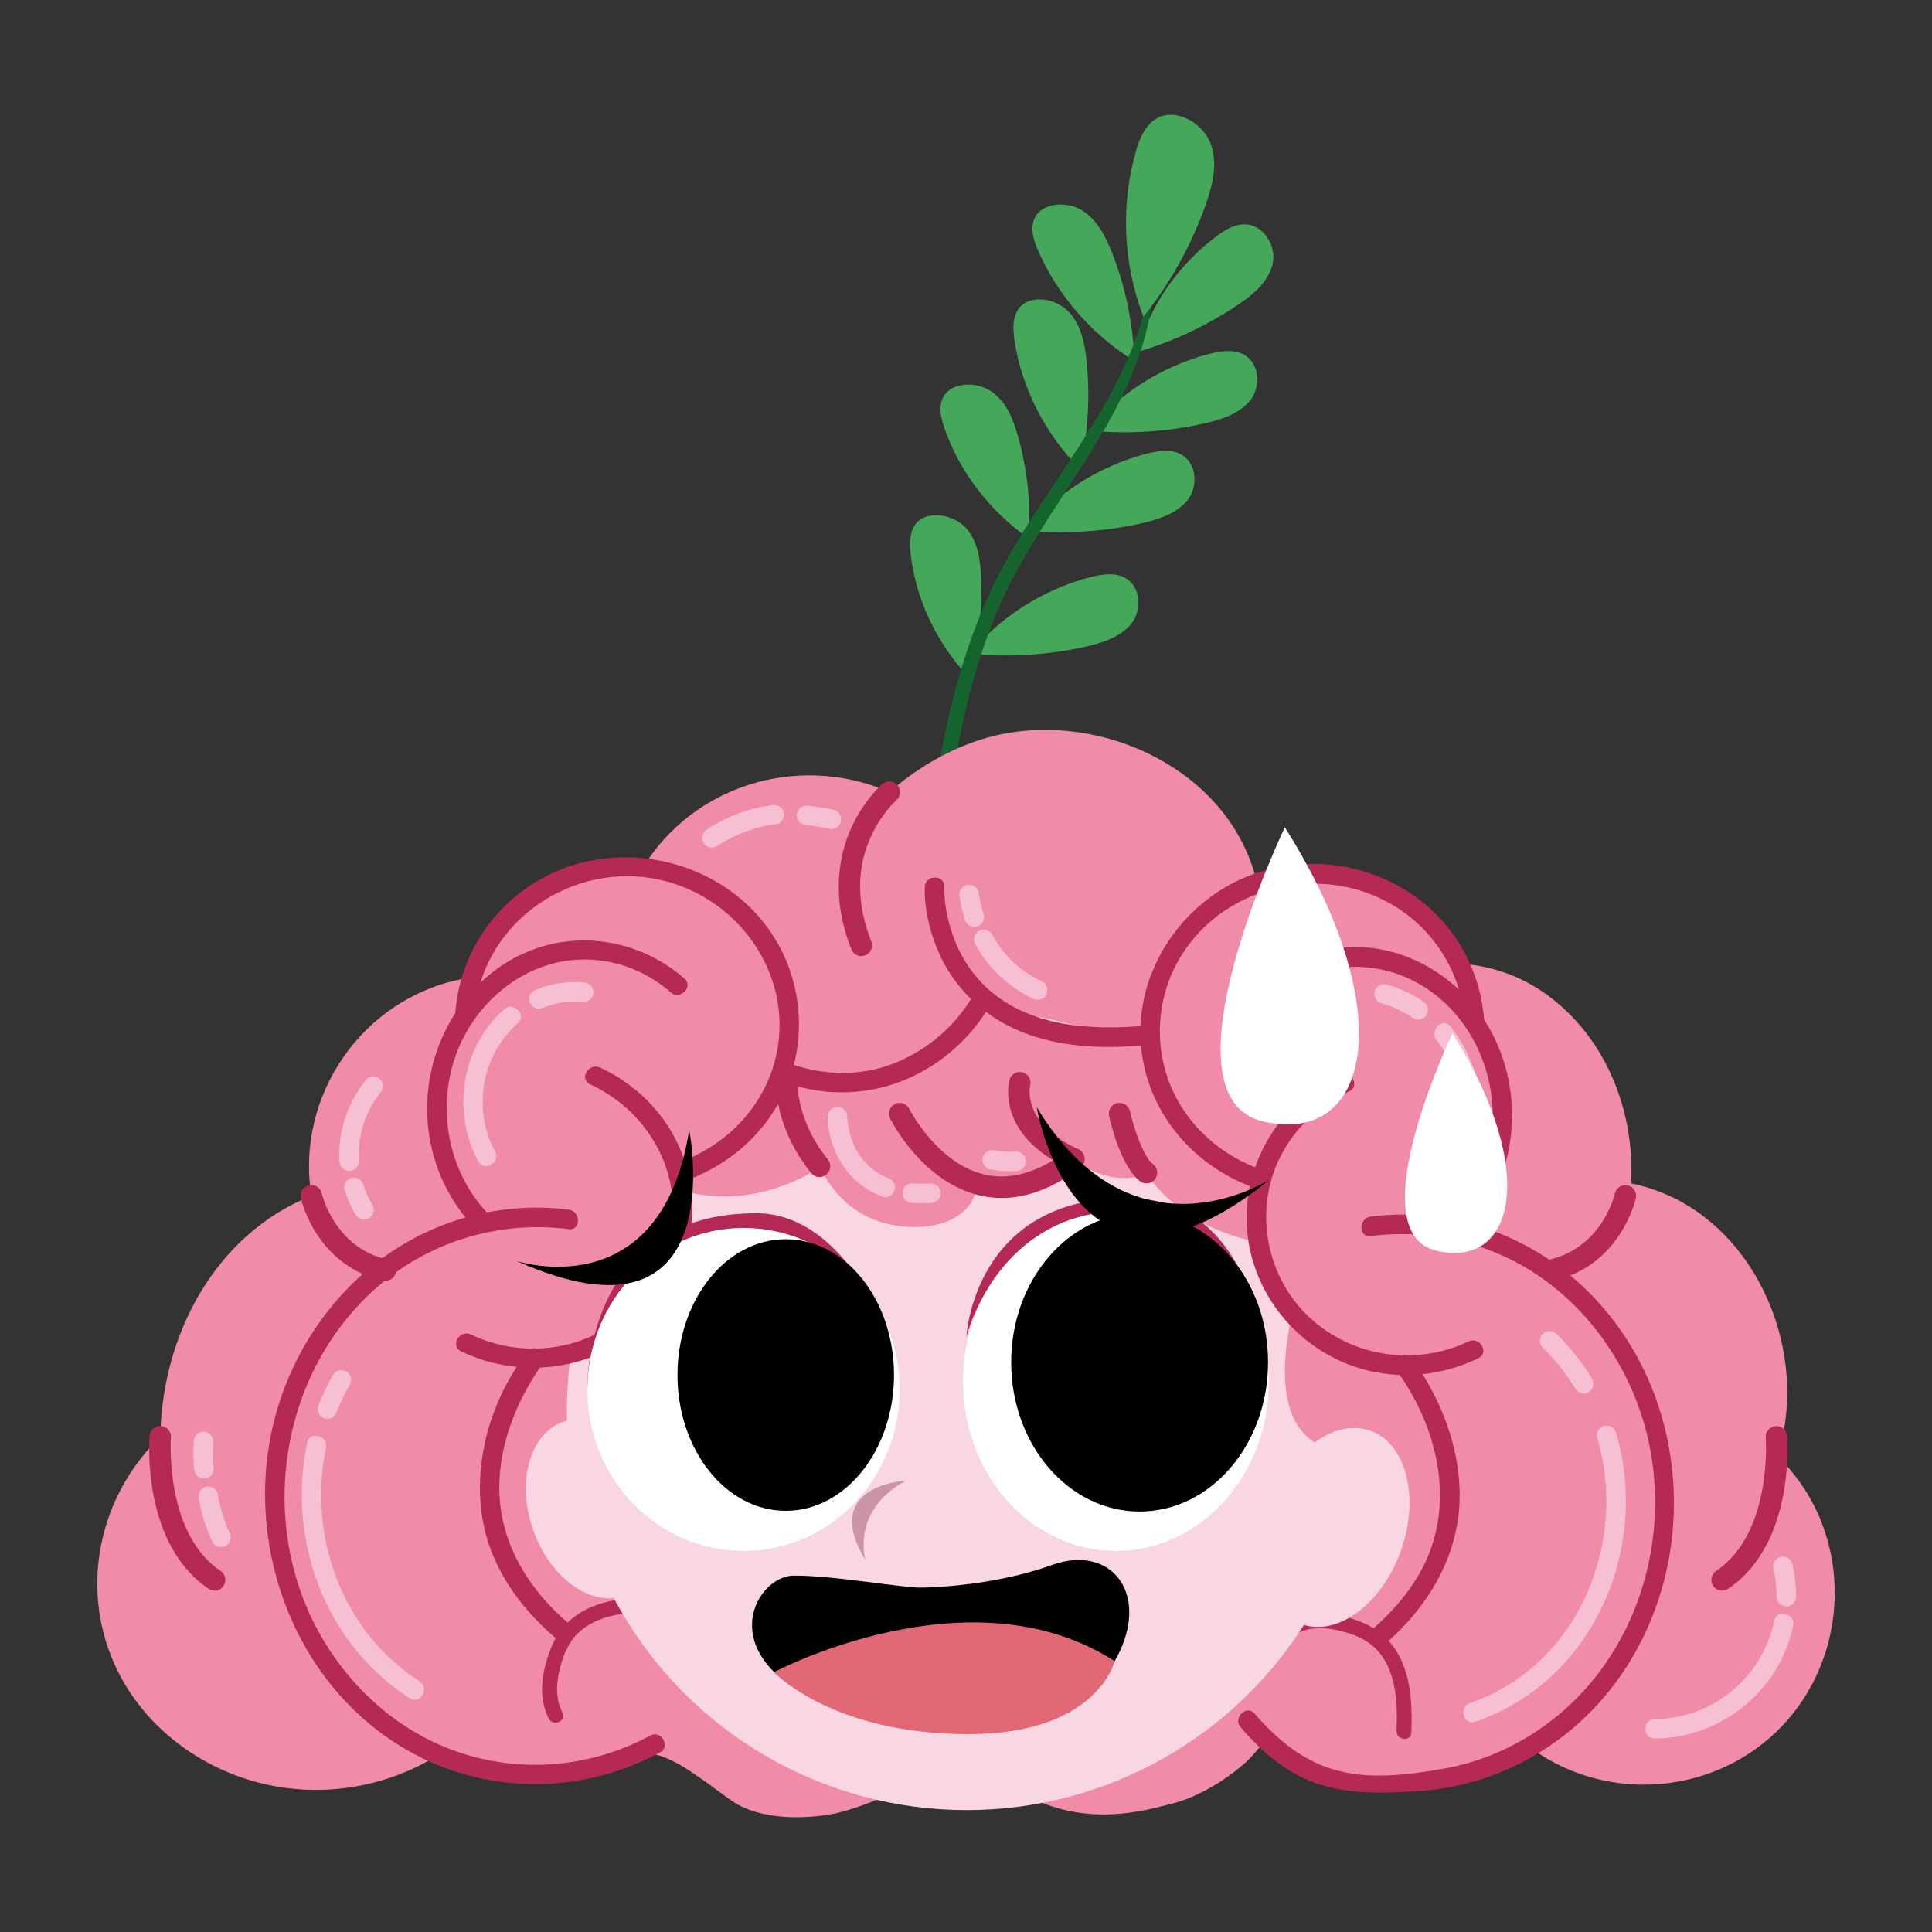 <?xml version="1.0" encoding="utf-8"?>
<!-- Generator: Adobe Illustrator 24.0.1, SVG Export Plug-In . SVG Version: 6.00 Build 0)  -->
<svg version="1.1" id="Capa_1" xmlns="http://www.w3.org/2000/svg" xmlns:xlink="http://www.w3.org/1999/xlink" x="0px" y="0px"
	 viewBox="0 0 566.93 566.93" style="enable-background:new 0 0 566.93 566.93;" xml:space="preserve">
<rect x="0" y="0" width="566.93" height="566.93" fill="#333333" stroke="none"/>
<style type="text/css">
	.st0{fill:#F9D6E4;}
	.st1{fill:#45A759;}
	.st2{fill:#15632D;}
	.st3{fill:#F08CA7;}
	.st4{fill:#B52955;}
	.st5{fill:#F6BFD3;}
	.st6{fill:#FFFFFF;}
	.st7{fill:#CD94A9;}
	.st8{fill:#E16874;}
	.st9{fill:#EEEEEE;}
	.st10{fill:#C9C7C7;}
	.st11{clip-path:url(#SVGID_2_);}
	.st12{clip-path:url(#SVGID_2_);fill:#F08CA7;}
	.st13{fill:#CBC9CA;}
	.st14{fill:#E1E0E0;}
	.st15{fill:#B693C3;}
	.st16{fill:#F8DF28;}
	.st17{fill:#65A2D8;}
	.st18{fill:#DEE275;}
	.st19{fill:#FFDB43;}
	.st20{fill:#E75C2A;}
	.st21{fill:#F49D4E;}
	.st22{opacity:0.5;}
	.st23{fill:#F3B0CF;}
	.st24{fill:#704F9A;}
	.st25{fill:#616160;}
	.st26{fill:#5AE4A7;}
	.st27{fill:#FF0000;}
	.st28{fill:#82CEE0;}
	.st29{fill:#9E6D0B;}
	.st30{fill:#828E0C;}
	.st31{fill:#FFFF00;}
	.st32{clip-path:url(#SVGID_4_);}
	.st33{clip-path:url(#SVGID_4_);fill:#F08CA7;}
	.st34{clip-path:url(#SVGID_6_);}
	.st35{clip-path:url(#SVGID_6_);fill:#F08CA7;}
	.st36{fill:none;stroke:#B52955;stroke-width:3;stroke-linecap:round;stroke-linejoin:round;stroke-miterlimit:10;}
</style>
<g>
	<g>
		<g>
			<path class="st1" d="M332.9,105.95c-12.53-7.73-22.57-19.32-28.25-32.36c-1.37-2.96-2.4-6.51-1.08-9.53
				c2.14-4.55,9.33-5.16,13.88-2.37s7.01,7.8,8.94,12.62C330.36,84.54,332.52,95.27,332.9,105.95z"/>
			<path class="st1" d="M316.82,137.56c-10.28-10.43-17.03-23.83-19.14-37.74c-0.49-3.36-0.59-7.01,1.44-9.51
				c3.25-3.89,10.47-2.83,14.24,0.95c3.77,3.78,4.91,9.17,5.43,14.2C319.94,116.13,319.36,127.04,316.82,137.56z"/>
			<path class="st1" d="M301.85,158.03c-11.61-8.25-20.45-19.85-24.76-32.56c-1.06-3-1.82-6.45-0.14-9.21
				c2.45-4.17,9.65-4.36,13.98-1.36s6.26,7.82,7.62,12.58C301.45,137.34,302.53,147.71,301.85,158.03z"/>
			<path class="st1" d="M333.66,103.29c3.64-13.34,11.89-25.4,23.25-33.9c2.62-2.03,5.95-3.95,9.36-3.49
				c5.36,0.85,8.42,7.16,7.08,11.98c-1.38,4.95-5.57,8.52-9.81,11.39C354.48,95.36,344.35,100.26,333.66,103.29z"/>
			<path class="st1" d="M319.43,126.37c8.89-10.87,21.4-18.84,35.44-22.54c3.39-0.79,7.18-1.45,10.17,0.26
				c4.63,2.54,4.96,9.46,1.84,13.4c-3.3,4.02-8.62,5.68-13.77,6.85C342.19,126.74,330.81,127.45,319.43,126.37z"/>
			<path class="st1" d="M301.02,155.66c8.89-10.87,21.4-18.84,35.44-22.54c3.39-0.79,7.18-1.45,10.17,0.26
				c4.63,2.54,4.96,9.46,1.84,13.4c-3.3,4.02-8.62,5.68-13.77,6.85C323.78,156.03,312.39,156.75,301.02,155.66z"/>
			<path class="st1" d="M284.19,198.69c-9.57-10.33-15.69-23.38-17-36.59c-0.27-3.15-0.28-6.62,1.98-8.91
				c3.57-3.51,10.66-2.07,14.16,1.61c3.46,3.81,4.25,8.94,4.54,13.76C288.43,178.74,287.18,189.01,284.19,198.69z"/>
			<path class="st1" d="M284.57,191.87c8.89-10.87,21.4-18.84,35.44-22.54c3.39-0.79,7.18-1.45,10.17,0.26
				c4.63,2.54,4.96,9.46,1.84,13.4c-3.3,4.02-8.62,5.68-13.77,6.85C307.33,192.24,295.81,192.91,284.57,191.87z"/>
			<g>
				<path class="st2" d="M338.47,82.99c0.08-0.67-0.94-0.74-0.88-0.02c-5.8,36.35-34.7,61.53-48.73,94.53
					c-6.73,15.9-11.07,32.62-13.72,49.63c-2.86,17.63-5.45,36.19-5.04,54.24c-0.05,2.34,3.44,2.56,3.76,0.3
					c2.82-17.93,2.84-36.38,5.79-54.27c2.98-18.42,7.47-36.9,15.56-53.73C309.46,143.95,336.97,117.61,338.47,82.99L338.47,82.99z"
					/>
			</g>
			<path class="st1" d="M335.53,92.96c-6.08-15.81-6.7-33.24-2.08-49.02c1.13-3.78,2.93-7.75,6.48-9.46
				c5.66-2.66,13.06,1.8,15.27,7.54c2.21,5.75,0.71,11.91-1.23,17.63C349.78,71.55,343.55,82.91,335.53,92.96z"/>
		</g>
		<g>
			<path class="st3" d="M374.52,512c0,0-0.02-0.04-0.05-0.11C373.68,511.5,374.52,512,374.52,512z"/>
			<path class="st3" d="M533.17,443.56c-2.83-6.11-6.81-11.63-11.6-16.31c10.39-32.26-8.26-73.07-42.94-79.97
				c1.17-21.26-7.41-43.09-25.19-55.73c-6.77-4.81-14.6-7.69-22.83-8.61c-0.63-0.07-1.15,0.05-1.56,0.28
				c-1.4-1.53-1.82-2.96-1.82-2.96s-4.88-9.99-19.82-19.12c-14.94-9.13-31.79-4.34-37.11-2.97c-0.59,0.15-1.11,0.24-1.58,0.28
				c-8.48-34.4-49.93-51.96-82.11-41.03c-9.48,3.22-18.1,8.47-25.64,15.01c-25.2-11.04-55.25-3.06-70.89,19.94
				c-0.28,0.42-0.43,0.83-0.48,1.23c-1.55,0.37-2.68,0.32-2.68,0.32s0.79-2.28-20.34,3.03c-21.13,5.31-26.21,24.29-28.22,29.58
				c-0.16,0.43-0.35,0.81-0.54,1.17c-0.58-0.39-1.32-0.58-2.18-0.41c-29.34,5.71-48.96,34.29-44.27,63.62
				c-28.45,11.4-43.84,41.07-44.33,70.72c0,0-0.01,0.01-0.01,0.01c-17.77,17.17-23.62,43.52-13.62,66.29
				c8.87,20.2,28.8,33.86,50.43,36.72c15.07,1.99,30.47-1.15,43.54-8.91c0.54-0.32,0.9-0.73,1.12-1.18c0.81,0.2,1.31,0.43,1.31,0.43
				s11.8,3.69,21.47,5.15c9.67,1.45,22.64,1.29,32.06-4.64c9.42-5.93,11.71-0.87,11.71-0.87s11.17,7.6,19.84,13.47
				c8.67,5.87,21.88,5.12,29.25,3.79c7.37-1.33,25.46-8.18,30.69-15.64c5.23-7.46,7.38-1.78,7.38-1.78s6.96,7.23,23.31,13.98
				c16.35,6.76,31.72,2.17,39.73,0c8.01-2.17,18.83-9.3,23.28-14.89c4-5.02,5.66-2.27,5.96-1.65c0.73,0.35,2.83,1.44,8.21,4.34
				c11.28,6.06,25.72,6.92,37.91,5.65c12.19-1.28,22.92-5.29,26.38-8.53c0.94-0.88,1.83-1.44,2.71-1.72
				c-0.05,0.93,0.31,1.88,1.29,2.54c21.66,14.57,51.11,12.2,70.03-5.78C538.46,491.81,543.26,465.32,533.17,443.56z"/>
		</g>
		<g>
			<path class="st3" d="M96.03,325.98c0,0,3.48-15.78,15.8-23.68c12.32-7.91,19.59-10.61,19.59-10.61s4.94,0.59,6.95-4.69
				c2.01-5.28,7.09-24.27,28.22-29.58c21.13-5.31,20.34-3.03,20.34-3.03s5.95,0.26,9.2-4.83c3.25-5.09,15.65-16.76,31.42-18.03
				c15.78-1.26,30.25,3.08,30.25,3.08s2.54,3.89,10.72-3.31c8.17-7.2,20.64-14.43,40.07-13.23c19.43,1.21,31.44,5.48,39.88,14.19
				c8.44,8.71,15.6,19.04,15.6,19.04l0.98,5.01c0,0-0.05,3.68,5.27,2.32c5.32-1.37,22.17-6.16,37.11,2.97
				c14.94,9.13,19.82,19.12,19.82,19.12s1.33,4.53,7.14,6.09c5.81,1.56,27.94,9.43,34.69,27.83c6.75,18.4,6.8,26.14,6.8,26.14
				l0.08,5.43c0,0,0.05,2.51,5.05,4.99c5,2.47,22.8,6.43,31.92,25.29c9.13,18.86,10.12,29.59,8.81,37.09
				c-1.31,7.5-4.62,14.59-1.68,16.61c2.94,2.02,16.21,18.77,15.6,35.79c-0.6,17.02-6.65,29.12-12.61,36.54
				c-5.95,7.41-13.86,14.8-28.33,17.47c-14.47,2.67-32.05-0.65-36.79-4.55c-4.75-3.9-7.48-4.88-10.94-1.64
				c-3.46,3.24-14.2,7.25-26.38,8.53c-12.19,1.28-26.63,0.42-37.91-5.65c-11.28-6.06-8.16-4.23-8.16-4.23s-1.56-4.05-6.01,1.54
				c-4.45,5.59-15.27,12.72-23.28,14.89c-8.01,2.17-23.38,6.76-39.73,0c-16.35-6.76-23.31-13.98-23.31-13.98s-2.15-5.68-7.38,1.78
				c-5.23,7.46-23.32,14.31-30.69,15.64c-7.37,1.33-20.59,2.08-29.25-3.79c-8.67-5.87-22.13-18.53-31.54-12.6
				c-9.42,5.93-22.39,6.1-32.06,4.64c-9.67-1.46-21.47-5.15-21.47-5.15s-5.13-2.32-9.39,1.25c-4.26,3.57-36.33,12.1-55.27,0
				c-18.94-12.1-30.35-24.38-33.02-42.1c-2.67-17.71,0.76-27.97,5.6-35.58c4.84-7.61,7.8-11.22,7.8-11.22s3.8-2.86,4.41-9.38
				s3.5-31.78,16.02-44.18c12.52-12.4,20.89-17.68,20.89-17.68s7.65-0.72,7.15-6.89C93.48,343.49,95.61,330.04,96.03,325.98z"/>
			<g>
				<path class="st4" d="M380.52,479.35c3.65-1.85,7.58-1.89,11.53-1.07c4.15,0.86,8.69,2.47,11.7,5.56
					c6.09,6.26,6.39,15.86,6.05,24.04c-0.12,2.79,4.22,3.35,4.34,0.53c0.41-9.8-0.24-20.86-7.77-28.1
					c-3.61-3.47-8.63-5.24-13.44-6.31c-4.74-1.05-9.75-0.9-14.14,1.32C376.29,476.6,378,480.62,380.52,479.35L380.52,479.35z"/>
			</g>
			<g>
				<path class="st4" d="M165.04,502.54c-1.85-3.65-1.89-7.58-1.07-11.53c0.86-4.15,2.47-8.69,5.56-11.7
					c6.26-6.09,15.86-6.39,24.04-6.05c2.79,0.12,3.35-4.22,0.53-4.34c-9.8-0.41-20.86,0.24-28.1,7.77
					c-3.47,3.61-5.24,8.63-6.31,13.44c-1.05,4.74-0.9,9.75,1.32,14.14C162.29,506.77,166.32,505.06,165.04,502.54L165.04,502.54z"/>
			</g>
			<circle class="st0" cx="283.67" cy="413.84" r="117.32"/>
			<path class="st3" d="M343.58,318.81c-0.8-1.53-2.3-1.71-3.51-1.13c-1.45-3.46-2.77-6.84-2.61-7.68c0.36-1.81-0.48-5.64-0.48-5.64
				s-13.38,0.79-18.19,0c-4.81-0.79-22.37-5.91-25.2-7.84c-2.82-1.93-5.05-3.63-6.96,0c-1.91,3.63-4.32,6.94-14.77,13.27
				c-10.45,6.33-14.57,8.64-18.29,8.74c-3.72,0.1-12.59-1.22-12.59-1.22s-0.03-0.01-0.09-0.01c-0.84-2.68-5.51-2.35-5.59,0.97
				c-0.43,16.27,6.82,35.69,23.81,40.53c9.87,2.81,24.89,1.69,27.66-10.38c0.04-0.19,0.08-0.38,0.12-0.58
				c1.54,0.39,3.09,0.71,4.65,0.92c6.84,0.96,14.6,0.23,20.16-4.26c1.39-1.13,2.53-2.47,3.42-3.95c5.31,3.65,11.81,6.02,18.29,4.85
				c7.52-1.36,12.55-7.66,12.94-15.15C346.57,326.24,345.41,322.34,343.58,318.81z"/>
			<path class="st3" d="M191.52,345.79c0,0,30.74,19.92,66.41-17.44c0,0,35.57-36.87-8.57-37.36S189.23,326.86,191.52,345.79z"/>
			<path class="st3" d="M328.52,327.24c0,0,6.38,38.66,56.58,38.82c0,0,30.99-36.24,3.1-60.34
				C360.3,281.62,328.52,298.07,328.52,327.24z"/>
			<path class="st3" d="M307.32,272l-35.46,37.8c0,0-8.77,13.59-36.56,8.48c0,0-10.33,12.99-37.05,23.16
				c0,0,16.83,51.35-43.39,55.18C154.86,396.61,131.4,259.09,307.32,272z"/>
			<path class="st3" d="M385.1,366.06c0,0-20.79,50.3,4.42,59.07c25.21,8.77,72.01-1.13,46.04-43.71
				C409.6,338.85,385.1,366.06,385.1,366.06z"/>
			<path class="st3" d="M338.16,285.05c0,0-20.09,47.14,32.7,58.41c0,0-15.72,66.6,71.03,51.98
				C441.89,395.44,449.21,257.83,338.16,285.05z"/>
			<g>
				<path class="st4" d="M285.44,292.29c-4.83,8.32-12.33,14.9-21.07,18.89c-10.15,4.64-21.47,4.68-31.97,1.16
					c-3.5-1.17-5,4.35-1.52,5.52c11.73,3.93,24.25,3.59,35.59-1.39c9.9-4.34,18.48-11.93,23.91-21.29
					C292.23,291.99,287.29,289.11,285.44,292.29L285.44,292.29z"/>
			</g>
			<g>
				<path class="st4" d="M271.38,260.27c-0.22,5.91,1.25,12.2,3.41,17.65c4.92,12.35,14.72,21.35,27.24,25.73
					c10.9,3.81,22.81,4.1,34.2,3.03c3.64-0.34,3.67-6.06,0-5.72c-16.12,1.51-34.69,0.35-47.05-11.45
					c-6.67-6.37-10.42-14.85-11.74-23.87c-0.12-0.79,0.07,0.61-0.02-0.16c-0.03-0.22-0.05-0.43-0.08-0.65
					c-0.04-0.4-0.08-0.79-0.12-1.19c-0.05-0.59-0.09-1.18-0.11-1.77c-0.02-0.53-0.04-1.07-0.02-1.61
					C277.24,256.59,271.52,256.59,271.38,260.27L271.38,260.27z"/>
			</g>
			<g>
				<path class="st4" d="M430.93,393.63c-16.09,7.72-35.73,4.35-48.14-8.49c-11.5-11.91-14.62-30.36-7.29-45.3
					c4.32-8.8,11.56-15.54,20.43-19.61c3.34-1.53,0.44-6.47-2.89-4.94c-18.08,8.3-29.35,27.62-26.9,47.49
					c2.24,18.19,15.44,33.53,32.97,38.78c11.53,3.45,23.9,2.2,34.7-2.98C437.14,396.98,434.24,392.05,430.93,393.63L430.93,393.63z"
					/>
			</g>
			<g>
				<path class="st4" d="M410.21,402.69c-0.83-1.05,0.21,0.3,0.47,0.67c0.75,1.06,1.45,2.15,2.13,3.25
					c2.26,3.68,4.22,7.56,5.76,11.59c4.51,11.84,5.58,24.76,1.12,36.79c-3.46,9.36-10.03,17.13-17.52,23.57
					c-2.8,2.4,1.27,6.44,4.05,4.05c13.11-11.28,22.24-26.6,22.11-44.25c-0.09-11.64-3.87-23.13-9.69-33.14
					c-1.32-2.28-2.75-4.5-4.38-6.56C411.98,395.75,407.95,399.82,410.21,402.69L410.21,402.69z"/>
			</g>
			<g>
				<path class="st4" d="M370.86,343.46c-12.09-3.96-22.34-12.87-27.29-24.68c-4.87-11.62-4.18-25.15,1.82-36.21
					c12.34-22.75,42.64-30.06,64.37-16.34c11.72,7.4,19.31,20.07,20.08,33.93c0.21,3.66,5.93,3.69,5.72,0
					c-0.78-13.94-7.38-26.9-18.34-35.6c-11.25-8.92-25.75-12.58-39.91-10.48c-28.88,4.29-49.25,33.65-40.71,62.11
					c4.71,15.7,17.3,27.73,32.74,32.78C372.85,350.13,374.35,344.6,370.86,343.46L370.86,343.46z"/>
			</g>
			<g>
				<path class="st4" d="M372.33,293.21c12.66-11.06,30.94-12.65,45.24-3.82c13.83,8.54,21.29,24.74,20.41,40.76
					c-0.56,10.24-4.7,20.07-11.66,27.61c-2.5,2.7,1.54,6.76,4.05,4.05c13.9-15.03,17.1-37.31,8.78-55.91
					c-7.04-15.74-22.48-27.24-39.9-28c-11.45-0.5-22.4,3.77-30.97,11.26C365.5,291.59,369.56,295.62,372.33,293.21L372.33,293.21z"
					/>
			</g>
			<path class="st3" d="M428.24,385.71c0,0,25.58,7.5,24.18,46.1c-1.4,38.59-15.39,49.41-20.05,60.35
				c-4.67,10.94,17.75,23.2,32.67,7.83c14.92-15.38,28.58-48.46,21.22-78.82c-7.36-30.36-16.89-38.53-33.84-49.59
				C435.48,360.51,414.04,371.23,428.24,385.71z"/>
			<g>
				<path class="st4" d="M402.22,362.72c20.36-2.59,40.78,3.49,56.24,17.04c14.81,12.97,24.33,31.5,26.62,51.03
					c2.37,20.2-2.48,40.88-14.14,57.6c-10.99,15.76-27.87,27.07-46.83,30.52c-25.01,4.55-39.48,2.87-55.97-16.06
					c-2.42-2.78-6.46,1.28-4.05,4.05c15.89,18.25,28.91,20.42,53.23,18.6c20.51-1.54,39.65-11.55,53.04-27.1
					c28.63-33.27,27.72-85.54-2.5-117.52c-16.84-17.82-41.26-26.99-65.65-23.88C398.61,357.46,398.57,363.19,402.22,362.72
					L402.22,362.72z"/>
			</g>
			<path class="st3" d="M82.04,422.97c0,0,10.26-37.65,31.03-49.78c20.77-12.13,30.01-14.93,38.59-15.43
				c8.58-0.5,16.08,1.42,14.47,5.98c-1.61,4.56-29.21,11.13-34.57,28.48c-5.36,17.35-16.08,46.7-4.56,69.01
				c11.52,22.31,20.1,45.09,12.06,46.7c-8.04,1.61-48.11-12.22-54.47-42.69C78.23,434.75,79.91,431.8,82.04,422.97z"/>
			<g>
				<g>
					<path class="st4" d="M135.29,396.54c18.26,8.76,40.51,5.45,54.81-9.12c13.38-13.64,16.89-34.47,8.79-51.77
						c-4.63-9.9-12.94-17.85-22.83-22.4c-3.32-1.53-6.23,3.4-2.89,4.94c16,7.35,26,23.7,24.2,41.39
						c-1.61,15.78-13.15,29.41-28.17,34.19c-10.21,3.25-21.37,2.46-31.03-2.18C134.88,390.02,131.97,394.95,135.29,396.54
						L135.29,396.54z"/>
				</g>
				<g>
					<path class="st4" d="M154.86,396.61c-12.55,15.94-18.13,39.32-10.69,58.55c3.88,10.02,10.63,18.44,18.73,25.4
						c2.78,2.39,6.84-1.64,4.05-4.05c-12.29-10.56-20.84-24.58-20.42-41.16c0.27-10.43,3.81-20.66,9.07-29.61
						c0.8-1.37,1.65-2.71,2.55-4.02c0.3-0.44,1.57-2.11,0.75-1.08C161.16,397.8,157.13,393.72,154.86,396.61L154.86,396.61z"/>
				</g>
				<g>
					<path class="st4" d="M199.77,346.95c13.64-4.47,25.15-14.33,30.84-27.61c5.63-13.16,5.03-28.34-1.59-41.03
						c-13.56-26-48.37-34.6-72.87-18.85c-13.31,8.56-21.71,22.86-22.6,38.66c-0.21,3.68,5.52,3.67,5.72,0
						c1.46-26.02,26.46-44.49,51.8-40.44c25.35,4.06,43.36,29.34,36.04,54.57c-4.04,13.91-15.2,24.7-28.86,29.17
						C194.77,342.57,196.26,348.1,199.77,346.95L199.77,346.95z"/>
				</g>
				<g>
					<path class="st4" d="M200.83,287.13c-14.56-12.72-35.61-14.94-52.17-4.71c-15.6,9.63-24.41,28-23.22,46.17
						c0.76,11.64,5.39,22.61,13.31,31.18c2.51,2.71,6.54-1.34,4.05-4.05c-12.06-13.04-15.05-32.76-7.89-48.97
						c6.08-13.78,19.26-24.31,34.58-25.14c10.04-0.54,19.75,2.97,27.3,9.56C199.55,293.59,203.61,289.56,200.83,287.13
						L200.83,287.13z"/>
				</g>
				<g>
					<path class="st4" d="M166.89,354.97c-19.91-2.54-40.07,3.01-55.99,15.21c-15.23,11.66-26,28.6-30.58,47.2
						c-9.35,37.99,7.61,80.84,43.42,98.44c22.15,10.89,48.24,10.16,69.93-1.58c3.24-1.75,0.35-6.7-2.89-4.94
						c-18.28,9.9-40.07,11.34-59.42,3.69c-16.28-6.44-29.66-19.09-37.99-34.37c-17.65-32.38-11.24-74.96,16.16-99.9
						c15.59-14.19,36.46-20.69,57.35-18.03C170.54,361.16,170.5,355.43,166.89,354.97L166.89,354.97z"/>
				</g>
			</g>
			<path class="st4" d="M172.36,407.73c0,0-1.55-51.71,49.57-51.71c27.18,0,40.48,39.29,40.48,39.29s-12.86-40.19-48.19-33.34
				C177.25,369.14,172.36,407.73,172.36,407.73z"/>
			<path class="st4" d="M372.35,412.06c0,0,1.16-60.52-41.57-60.52c-45.25,0-47.2,40.82-47.2,40.82s9.59-40.07,50.56-34.98
				C373.35,362.25,372.35,412.06,372.35,412.06z"/>
			<g>
				<g>
					<path class="st5" d="M147.92,296.18c-12.55,11.1-15.45,29.97-7.59,44.61c1.74,3.24,6.68,0.36,4.94-2.89
						c-6.72-12.5-3.92-28.29,6.69-37.68C154.73,297.78,150.67,293.75,147.92,296.18L147.92,296.18z"/>
				</g>
				<g>
					<path class="st5" d="M171.29,288.27c-4.72-0.4-9.55,0.33-13.93,2.11c-0.72,0.29-1.3,0.62-1.71,1.31
						c-0.36,0.61-0.51,1.52-0.29,2.2c0.43,1.33,2.04,2.6,3.52,2c2.02-0.82,4.11-1.43,6.27-1.77c0.12-0.02,0.24-0.04,0.35-0.05
						c-0.37,0.05-0.38,0.05-0.05,0.01c0.24-0.03,0.48-0.05,0.72-0.08c0.56-0.05,1.13-0.09,1.69-0.11c1.15-0.04,2.29,0,3.43,0.1
						c1.5,0.13,2.93-1.41,2.86-2.86C174.08,289.47,172.89,288.41,171.29,288.27L171.29,288.27z"/>
				</g>
				<g>
					<path class="st5" d="M267.65,352.97c1.84,0.14,3.68,0.14,5.52,0.04c0.76-0.04,1.47-0.29,2.02-0.84c0.5-0.5,0.87-1.31,0.84-2.02
						c-0.03-0.74-0.28-1.51-0.84-2.02c-0.54-0.5-1.26-0.88-2.02-0.84c-1.84,0.1-3.68,0.1-5.52-0.04c-0.7-0.05-1.54,0.36-2.02,0.84
						c-0.5,0.5-0.87,1.31-0.84,2.02c0.03,0.74,0.28,1.51,0.84,2.02C266.21,352.67,266.86,352.91,267.65,352.97L267.65,352.97z"/>
				</g>
				<g>
					<path class="st5" d="M242.87,327.68c0.01,6.57,2.96,13.59,7.63,18.16c2.44,2.4,5.35,4.1,8.52,5.33c1.44,0.56,3.14-0.62,3.52-2
						c0.44-1.62-0.55-2.96-2-3.52c-0.18-0.07-0.37-0.14-0.55-0.22c0.06,0.02,0.31,0.14,0.02,0c-0.3-0.14-0.6-0.28-0.9-0.43
						c-0.57-0.29-1.13-0.6-1.67-0.94c-0.52-0.32-1.02-0.67-1.5-1.03c0.42,0.32-0.18-0.16-0.31-0.26c-0.25-0.21-0.5-0.43-0.73-0.65
						c-0.41-0.38-0.8-0.78-1.17-1.19c-0.16-0.17-0.31-0.35-0.46-0.53c-0.1-0.12-0.19-0.24-0.29-0.36c-0.27-0.32,0.27,0.37,0.03,0.04
						c-0.63-0.85-1.21-1.73-1.72-2.66c-0.22-0.39-0.42-0.79-0.61-1.2c-0.1-0.21-0.19-0.43-0.29-0.64c-0.07-0.14-0.18-0.5,0.06,0.14
						c-0.05-0.12-0.1-0.24-0.15-0.36c-0.3-0.8-0.58-1.61-0.82-2.43c-0.21-0.74-0.39-1.49-0.53-2.25c-0.06-0.31-0.12-0.63-0.17-0.95
						c-0.02-0.12-0.03-0.25-0.06-0.37c-0.01-0.06,0.09,0.78,0.03,0.19c-0.07-0.63-0.14-1.25-0.14-1.89c0-1.55-1.31-2.86-2.86-2.86
						C244.18,324.82,242.87,326.13,242.87,327.68L242.87,327.68z"/>
				</g>
				<g>
					<path class="st5" d="M290.38,343.11c2.54,0.52,5.22,0.7,7.8,0.54c0.76-0.05,1.47-0.29,2.02-0.84c0.5-0.5,0.87-1.31,0.84-2.02
						c-0.03-0.74-0.28-1.51-0.84-2.02c-0.54-0.5-1.27-0.88-2.02-0.84c-1.91,0.11-3.82,0.03-5.71-0.23c0.25,0.03,0.51,0.07,0.76,0.1
						c-0.44-0.06-0.89-0.12-1.33-0.22c-0.76-0.16-1.52-0.11-2.2,0.29c-0.59,0.35-1.16,1.03-1.31,1.71c-0.17,0.73-0.13,1.55,0.29,2.2
						C289.06,342.39,289.66,342.96,290.38,343.11L290.38,343.11z"/>
				</g>
				<g>
					<path class="st5" d="M226.46,236.28c-6.78,0.91-13.33,3.38-19.04,7.13c-1.29,0.85-1.84,2.53-1.03,3.91
						c0.75,1.28,2.62,1.88,3.91,1.03c5.42-3.56,11.16-5.68,17.67-6.56c1.49-0.2,2.43-2.19,2-3.52
						C229.45,236.64,228.05,236.06,226.46,236.28L226.46,236.28z"/>
				</g>
				<g>
					<path class="st5" d="M244.72,237.68c-2.66-0.61-5.36-1.02-8.08-1.27c-0.69-0.06-1.55,0.36-2.02,0.84
						c-0.5,0.5-0.87,1.31-0.84,2.02c0.03,0.74,0.28,1.51,0.84,2.02c0.59,0.54,1.23,0.76,2.02,0.84c0.81,0.07,1.61,0.16,2.41,0.27
						c-0.25-0.03-0.51-0.07-0.76-0.1c1.65,0.23,3.28,0.52,4.91,0.89c0.74,0.17,1.54,0.1,2.2-0.29c0.59-0.35,1.16-1.03,1.31-1.71
						C247.05,239.74,246.28,238.03,244.72,237.68L244.72,237.68z"/>
				</g>
				<g>
					<path class="st5" d="M286.18,277.07c3.78,6.97,9.73,12.53,16.87,15.95c1.35,0.65,3.15,0.42,3.91-1.03
						c0.67-1.28,0.41-3.22-1.03-3.91c-1.87-0.9-3.67-1.93-5.37-3.12c-0.17-0.12-0.35-0.25-0.52-0.37c-0.07-0.05-0.67-0.5-0.42-0.31
						c0.28,0.22-0.25-0.2-0.3-0.24c-0.19-0.15-0.38-0.31-0.57-0.47c-0.7-0.59-1.39-1.21-2.04-1.86c-0.6-0.6-1.18-1.21-1.74-1.85
						c-0.27-0.31-0.53-0.63-0.79-0.95c-0.17-0.21-0.39-0.51-0.1-0.12c-0.13-0.18-0.26-0.35-0.39-0.53c-0.95-1.3-1.81-2.67-2.58-4.09
						c-0.71-1.32-2.64-1.85-3.91-1.03C285.87,274.02,285.42,275.66,286.18,277.07L286.18,277.07z"/>
				</g>
				<g>
					<path class="st5" d="M281.62,263.24c0.33,2.26,0.84,4.48,1.53,6.66c0.22,0.7,0.67,1.33,1.31,1.71c0.61,0.36,1.52,0.51,2.2,0.29
						c0.69-0.22,1.36-0.65,1.71-1.31c0.35-0.67,0.52-1.47,0.29-2.2c-0.69-2.17-1.2-4.4-1.53-6.66c-0.1-0.66-0.77-1.39-1.31-1.71
						c-0.61-0.36-1.52-0.51-2.2-0.29c-0.69,0.22-1.36,0.65-1.71,1.31c-0.1,0.23-0.19,0.46-0.29,0.68
						C281.48,262.22,281.48,262.73,281.62,263.24L281.62,263.24z"/>
				</g>
				<g>
					<g>
						<path class="st5" d="M105.31,340.77c-0.4-7.21,1.73-14.38,6.25-19.98c0.97-1.2,1.17-2.87,0-4.05c-1-1-3.07-1.21-4.05,0
							c-5.49,6.8-8.41,15.25-7.93,24.02c0.09,1.54,1.25,2.86,2.86,2.86C103.93,343.64,105.4,342.33,105.31,340.77L105.31,340.77z"/>
					</g>
					<g>
						<path class="st5" d="M109.3,353.6c-0.74-1.25-1.39-2.54-1.96-3.88c0.1,0.23,0.19,0.46,0.29,0.68
							c-0.38-0.9-0.71-1.82-1.01-2.75c-0.22-0.7-0.67-1.33-1.31-1.71c-0.61-0.36-1.52-0.51-2.2-0.29c-0.69,0.22-1.36,0.65-1.71,1.31
							c-0.35,0.67-0.52,1.47-0.29,2.2c0.81,2.54,1.9,5.01,3.26,7.31c0.37,0.62,1.01,1.12,1.71,1.31c0.68,0.19,1.6,0.1,2.2-0.29
							C109.57,356.68,110.11,354.98,109.3,353.6L109.3,353.6z"/>
					</g>
				</g>
				<g>
					<g>
						<path class="st5" d="M62.69,431c-0.25-2.67-0.29-5.36-0.13-8.03c0.09-1.5-1.38-2.93-2.86-2.86c-1.63,0.07-2.76,1.26-2.86,2.86
							c-0.17,2.68-0.12,5.36,0.13,8.03c0.07,0.77,0.27,1.46,0.84,2.02c0.5,0.5,1.31,0.87,2.02,0.84c0.74-0.03,1.51-0.28,2.02-0.84
							C62.34,432.49,62.76,431.74,62.69,431L62.69,431z"/>
					</g>
					<g>
						<path class="st5" d="M67.35,449.71c-0.21-0.45-0.41-0.9-0.62-1.36c-0.13-0.29-0.11-0.26,0.04,0.09
							c-0.05-0.13-0.11-0.26-0.16-0.4c-0.08-0.2-0.16-0.4-0.24-0.6c-0.38-0.98-0.72-1.97-1.04-2.97c-0.62-2.01-1.11-4.05-1.46-6.13
							c-0.25-1.48-2.15-2.44-3.52-2c-1.59,0.52-2.27,1.93-2,3.52c0.76,4.42,2.15,8.67,4.06,12.72c0.64,1.36,2.69,1.81,3.91,1.03
							C67.72,452.72,68.03,451.16,67.35,449.71L67.35,449.71z"/>
					</g>
				</g>
				<g>
					<g>
						<path class="st5" d="M90.13,423.35c-5.94,28.61,5.23,59.02,30.13,75c3.11,1.99,5.98-2.96,2.89-4.94
							c-22.65-14.53-32.9-42.53-27.5-68.54C96.4,421.28,90.88,419.74,90.13,423.35L90.13,423.35z"/>
					</g>
					<g>
						<path class="st5" d="M97.7,403.46c-1.68,2.98-3.12,6.08-4.37,9.27c-0.25,0.65-0.05,1.63,0.29,2.2
							c0.35,0.59,1.03,1.16,1.71,1.31c0.73,0.17,1.55,0.13,2.2-0.29c0.66-0.43,1.03-0.98,1.31-1.71c0.22-0.55,0.44-1.11,0.67-1.65
							c-0.1,0.23-0.19,0.46-0.29,0.68c1.01-2.37,2.14-4.68,3.41-6.93c0.73-1.3,0.35-3.18-1.03-3.91
							C100.27,401.72,98.49,402.07,97.7,403.46L97.7,403.46z"/>
					</g>
				</g>
				<g>
					<g>
						<path class="st5" d="M520.68,475.54c-3.48,16.63-18.01,28.79-35.07,28.9c-3.68,0.03-3.69,5.75,0,5.72
							c19.46-0.13,36.59-14.01,40.58-33.1C526.95,473.47,521.43,471.93,520.68,475.54L520.68,475.54z"/>
					</g>
					<g>
						<path class="st5" d="M520.41,460.36c0.29,1.26,0.53,2.53,0.7,3.81c-0.03-0.25-0.07-0.51-0.1-0.76
							c0.22,1.71,0.33,3.43,0.34,5.15c0,1.5,1.31,2.93,2.86,2.86c1.55-0.07,2.86-1.26,2.86-2.86c-0.01-3.27-0.4-6.54-1.14-9.72
							c-0.34-1.46-2.09-2.46-3.52-2C520.89,457.33,520.05,458.79,520.41,460.36L520.41,460.36z"/>
					</g>
				</g>
				<g>
					<path class="st5" d="M468.69,421.92c9.15,31.01-5.71,66.97-37.3,77.8c-3.46,1.19-1.98,6.72,1.52,5.52
						c34.49-11.82,51.37-50.69,41.29-84.84C473.17,416.87,467.65,418.37,468.69,421.92L468.69,421.92z"/>
				</g>
				<g>
					<path class="st5" d="M452.69,395.47c1.89,1.85,3.66,3.8,5.31,5.87c0.09,0.12,0.19,0.23,0.28,0.35
						c0.04,0.05,0.36,0.42,0.12,0.15c-0.27-0.3,0.14,0.18,0.19,0.25c0.09,0.12,0.18,0.24,0.27,0.36c0.4,0.54,0.8,1.09,1.18,1.64
						c0.77,1.11,1.51,2.25,2.22,3.41c0.78,1.28,2.6,1.87,3.91,1.03c1.28-0.83,1.86-2.55,1.03-3.91c-2.92-4.8-6.44-9.26-10.46-13.19
						c-1.07-1.05-2.99-1.15-4.05,0C451.65,392.55,451.54,394.35,452.69,395.47L452.69,395.47z"/>
				</g>
				<g>
					<path class="st5" d="M421.59,305.28c9.57,12.03,9.96,29.36,1.41,42.01c-2.07,3.06,2.89,5.92,4.94,2.89
						c10.1-14.94,8.81-34.97-2.3-48.94C423.35,298.35,419.32,302.42,421.59,305.28L421.59,305.28z"/>
				</g>
				<g>
					<path class="st5" d="M405.39,294.43c0.91,0.25,1.8,0.54,2.69,0.86c0.37,0.14,0.76,0.36,1.15,0.45c-0.41-0.18-0.48-0.2-0.2-0.08
						c0.11,0.05,0.22,0.09,0.32,0.14c0.21,0.1,0.43,0.19,0.64,0.29c1.65,0.78,3.23,1.69,4.73,2.72c1.24,0.85,3.23,0.27,3.91-1.03
						c0.77-1.45,0.3-3.01-1.03-3.91c-3.25-2.23-6.9-3.91-10.7-4.97c-1.44-0.4-3.18,0.49-3.52,2
						C403.05,292.43,403.85,294,405.39,294.43L405.39,294.43z"/>
				</g>
			</g>
			
				<ellipse transform="matrix(0.334 -0.943 0.943 0.334 -161.56 667.972)" class="st0" cx="391.81" cy="448.29" rx="30.12" ry="20.22"/>
			
				<ellipse transform="matrix(0.943 -0.334 0.334 0.943 -137.766 83.527)" class="st0" cx="174.15" cy="442.61" rx="18.88" ry="27.06"/>
			<ellipse class="st6" cx="327.46" cy="405.39" rx="44.89" ry="49.73"/>
			<ellipse class="st6" cx="218.18" cy="407.73" rx="45.82" ry="47.4"/>
			<ellipse cx="230.57" cy="403.49" rx="31.77" ry="39.85"/>
			<ellipse cx="334.41" cy="399.76" rx="37.69" ry="43.79"/>
			<path class="st7" d="M265.84,434.49c0,0-25.37,1.2-11.88,23.29C253.96,457.78,249.52,443.39,265.84,434.49z"/>
			<path d="M270.71,465.87c-5.26,0.21-25.85-3.57-37.75-3.52s-25.24,25.63,13.17,39.04c38.3,13.37,69.99,5.13,80.96-13.94
				c10.97-19.07-0.56-34.66-18.48-28.19S270.71,465.87,270.71,465.87z"/>
			<path class="st8" d="M227.18,490.65c0,0,57.51-30.52,99.92-3.19c0,0-5.08,21.34-42.66,21.41
				C243.91,508.94,227.18,490.65,227.18,490.65z"/>
		</g>
		<g>
			<g>
				<path class="st4" d="M113.07,375.88c-0.23,0-0.47-0.03-0.71-0.08c-19.46-4.47-23.89-23.41-24.07-24.21
					c-0.38-1.7,0.69-3.38,2.39-3.76c1.7-0.38,3.38,0.69,3.76,2.38c0.15,0.67,3.83,15.89,19.34,19.45c1.7,0.39,2.75,2.08,2.36,3.77
					C115.8,374.9,114.51,375.88,113.07,375.88z"/>
			</g>
			<g>
				<path class="st4" d="M62.99,466.77c-0.61,0-1.22-0.17-1.76-0.54C41.59,453,43.79,422.66,43.89,421.37
					c0.14-1.73,1.66-3.03,3.39-2.89c1.73,0.14,3.03,1.66,2.89,3.39l0,0c-0.02,0.28-2,27.97,14.58,39.13
					c1.44,0.97,1.82,2.93,0.85,4.37C65,466.29,64,466.77,62.99,466.77z"/>
			</g>
			<g>
				<path class="st4" d="M455.25,375.88c-1.44,0-2.73-0.99-3.07-2.45c-0.39-1.7,0.67-3.39,2.36-3.77
					c15.52-3.56,19.19-18.8,19.34-19.45c0.39-1.69,2.07-2.76,3.77-2.37c1.69,0.38,2.76,2.06,2.38,3.75
					c-0.18,0.8-4.61,19.74-24.07,24.21C455.72,375.86,455.48,375.88,455.25,375.88z"/>
			</g>
			<g>
				<path class="st4" d="M505.33,466.77c-1.01,0-2.01-0.49-2.62-1.39c-0.97-1.44-0.59-3.4,0.85-4.37
					c16.62-11.2,14.6-38.85,14.58-39.13c-0.14-1.73,1.15-3.25,2.89-3.39c1.74-0.14,3.25,1.15,3.39,2.89
					c0.1,1.29,2.31,31.62-17.34,44.86C506.55,466.6,505.93,466.77,505.33,466.77z"/>
			</g>
			<g>
				<path class="st4" d="M252.76,280.56c-1.25,0-2.44-0.75-2.93-1.99c-6.23-15.65-3.47-27.98-0.06-35.56
					c3.71-8.25,8.94-12.78,9.16-12.97c1.32-1.13,3.31-0.98,4.44,0.35c1.13,1.32,0.98,3.3-0.34,4.43c-0.07,0.06-4.53,3.99-7.63,11.02
					c-4.12,9.35-4.02,19.58,0.28,30.4c0.64,1.62-0.15,3.45-1.76,4.09C253.54,280.49,253.14,280.56,252.76,280.56z"/>
			</g>
			<g>
				<path class="st4" d="M240.48,345.4c-0.92,0-1.84-0.4-2.46-1.18c-10.97-13.68-10.31-26.47-10.28-27.01
					c0.11-1.74,1.6-3.06,3.34-2.95c1.73,0.11,3.05,1.59,2.95,3.32c0,0.08-0.12,2.82,0.91,6.94c0.95,3.82,3.11,9.65,8,15.75
					c1.09,1.36,0.87,3.34-0.49,4.43C241.86,345.18,241.17,345.4,240.48,345.4z"/>
			</g>
			<g>
				<path class="st4" d="M293.95,351.54c-2.18,0-4.34-0.25-6.48-0.75c-16.81-3.92-25.91-21.84-26.29-22.6
					c-0.78-1.56-0.14-3.45,1.41-4.22c1.56-0.78,3.45-0.14,4.22,1.41c0.11,0.21,8.23,16.07,22.11,19.28
					c7.63,1.77,15.81-0.61,24.29-7.06c1.39-1.05,3.36-0.79,4.41,0.6c1.05,1.38,0.79,3.36-0.6,4.41
					C309.22,348.55,301.49,351.54,293.95,351.54z"/>
			</g>
			<g>
				<path class="st4" d="M336.42,347.25c-0.65,0-1.31-0.2-1.87-0.62c-5.48-4.06-8.54-16.67-9.1-19.15c-0.38-1.7,0.69-3.38,2.38-3.76
					c1.7-0.38,3.38,0.69,3.76,2.38l0,0c1.18,5.24,4.04,13.5,6.7,15.47c1.4,1.04,1.69,3.01,0.66,4.41
					C338.33,346.81,337.38,347.25,336.42,347.25z"/>
			</g>
			<g>
				<path class="st4" d="M315.12,343.26c-0.44,0-0.88-0.09-1.31-0.29c-21.72-9.95-17.77-25.44-17.59-26.09
					c0.46-1.68,2.19-2.67,3.87-2.21c1.67,0.46,2.65,2.17,2.21,3.84c-0.13,0.51-2.48,11.12,14.13,18.73
					c1.58,0.72,2.28,2.59,1.55,4.18C317.45,342.58,316.31,343.26,315.12,343.26z"/>
			</g>
		</g>
		<path d="M202.24,331.63c0,0,13.32,66.87-50.6,38.42C151.65,370.06,193.93,383.94,202.24,331.63z"/>
		<path d="M304.23,324.94c0,0,11.06,67.85,68.48,21.08C372.71,346.02,332.86,372.26,304.23,324.94z"/>
	</g>
	<path class="st6" d="M377.03,242.77c0,0-37.73,78.84-6.44,86.3S411.34,297.15,377.03,242.77z"/>
	<path class="st6" d="M426.21,303.22c0,0-27.88,58.26-4.76,63.78C444.58,372.51,451.57,343.4,426.21,303.22z"/>
</g>
</svg>
